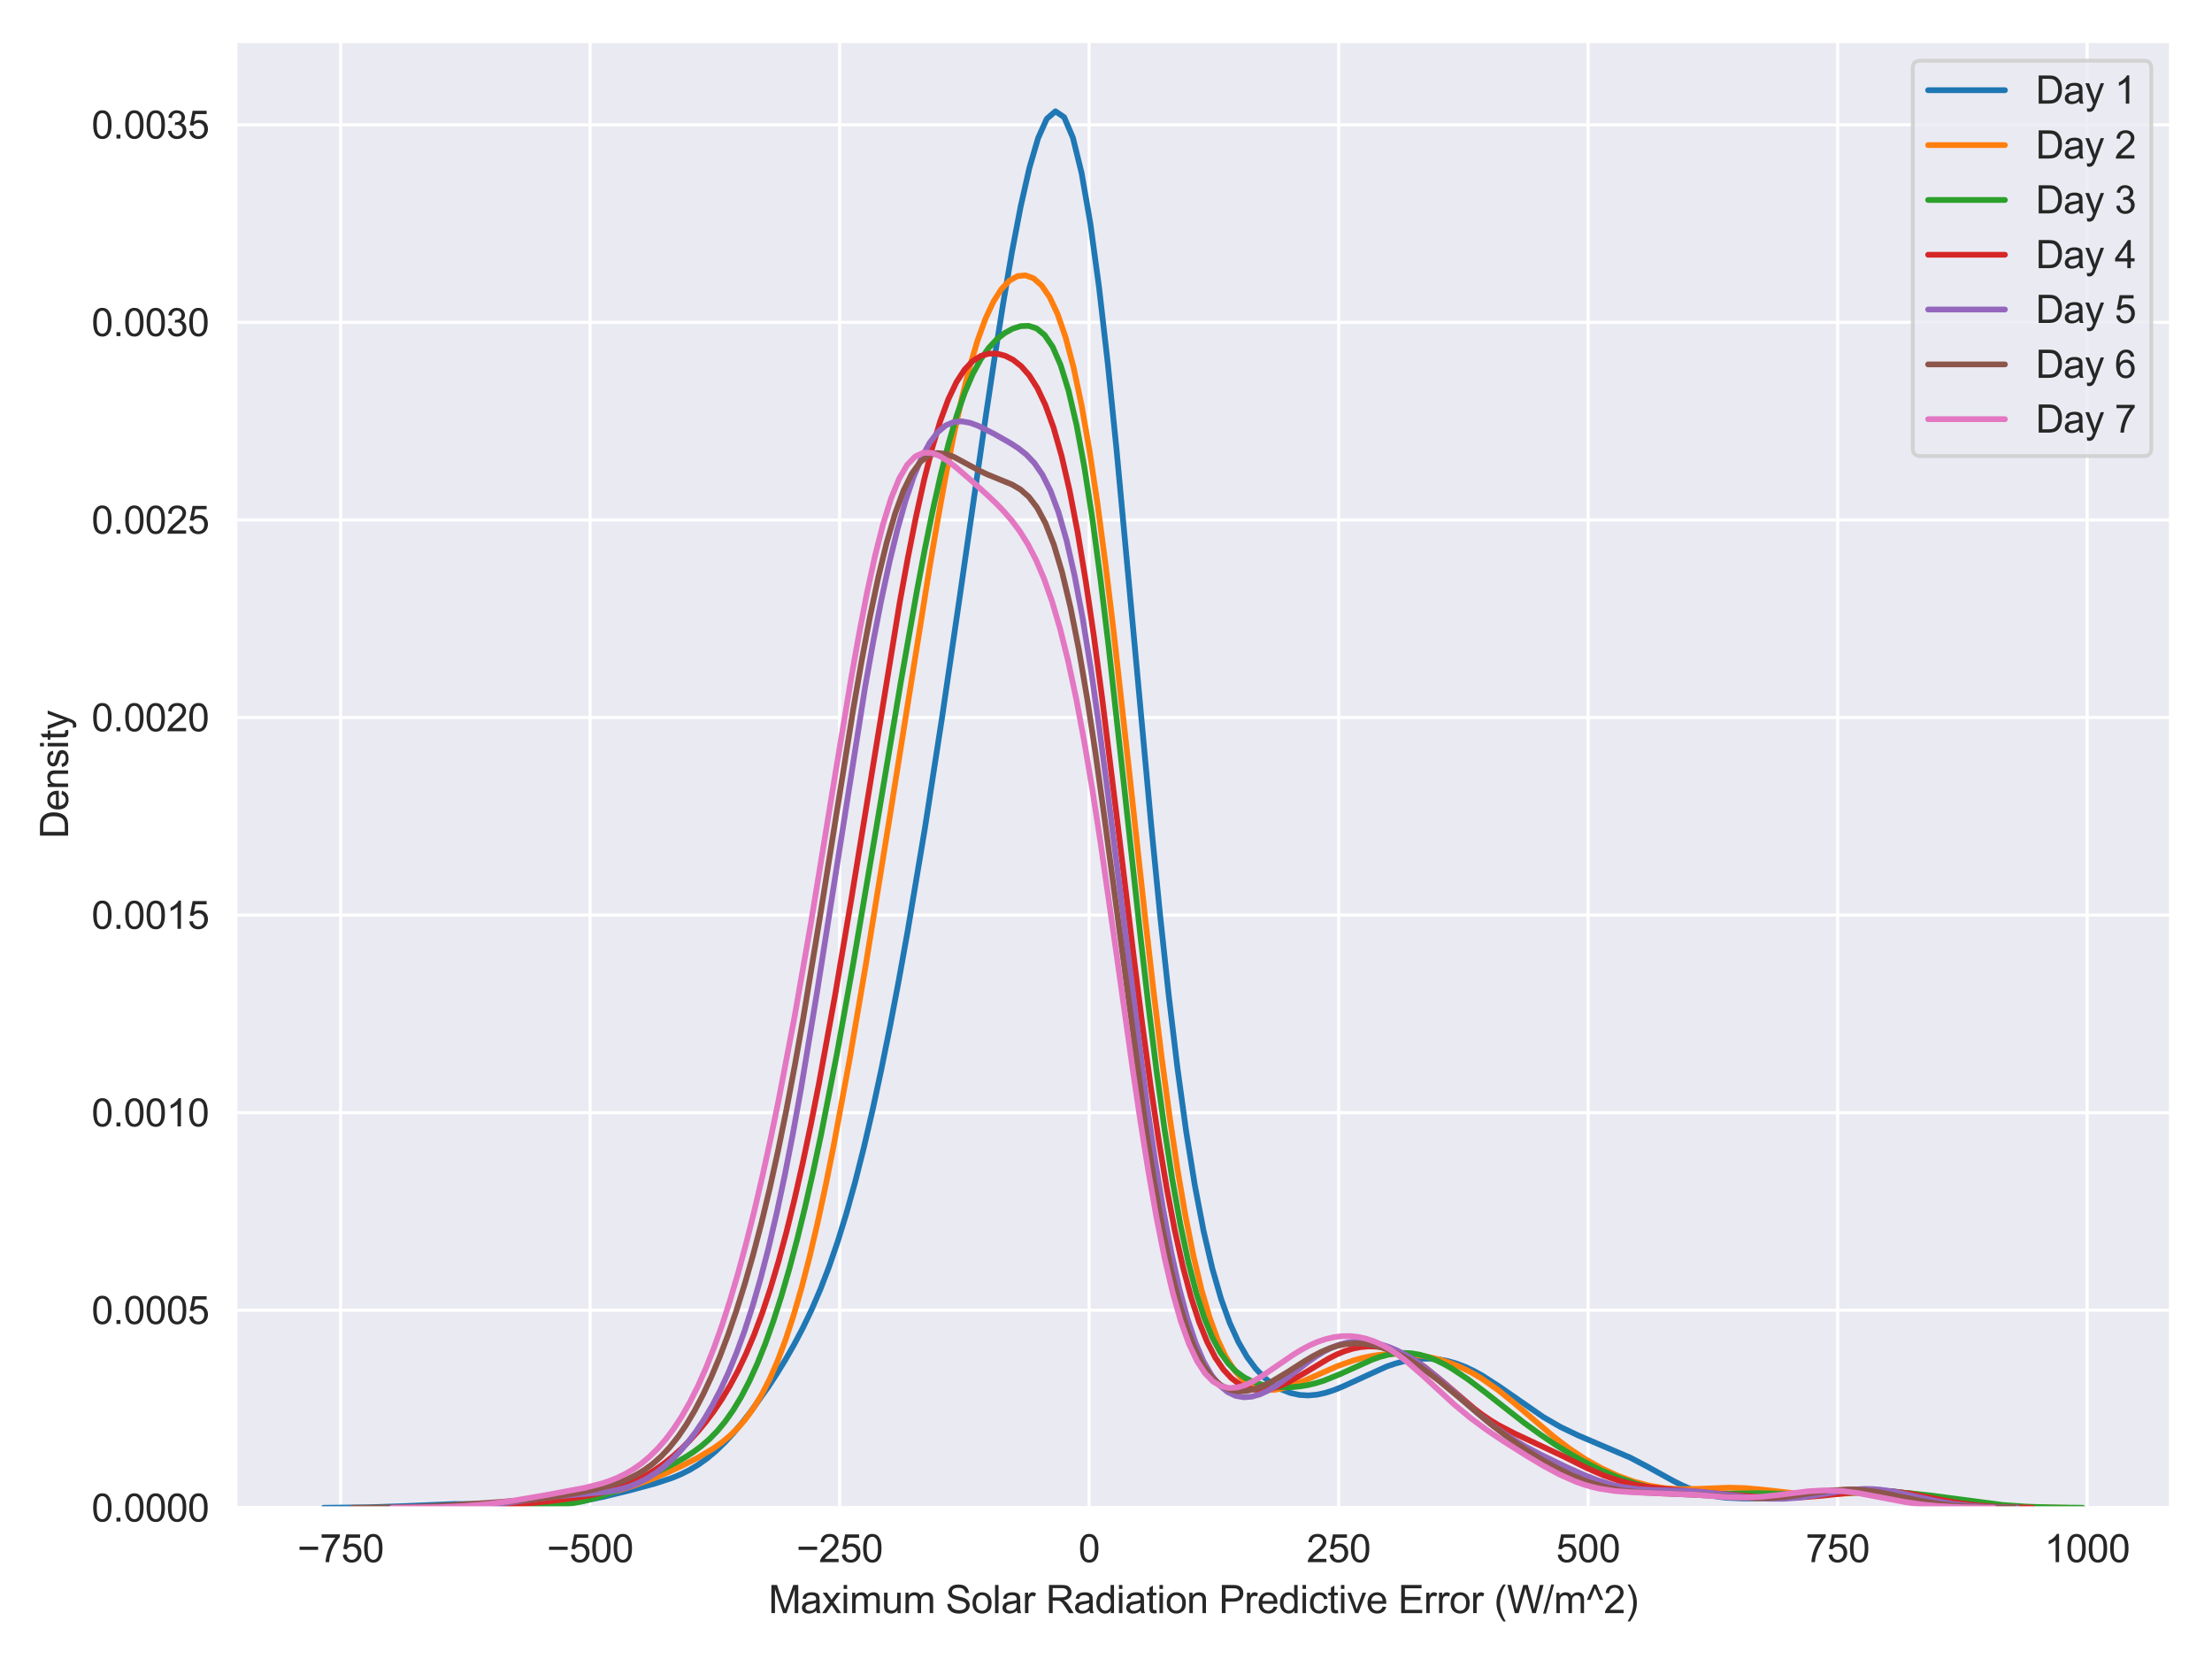 <?xml version="1.0" encoding="utf-8" standalone="no"?>
<!DOCTYPE svg PUBLIC "-//W3C//DTD SVG 1.1//EN"
  "http://www.w3.org/Graphics/SVG/1.1/DTD/svg11.dtd">
<svg xmlns:xlink="http://www.w3.org/1999/xlink" width="576pt" height="432pt" viewBox="0 0 576 432" xmlns="http://www.w3.org/2000/svg" version="1.1">
 <defs>
  <style type="text/css">*{stroke-linejoin: round; stroke-linecap: butt}</style>
 </defs>
 <g id="figure_1">
  <g id="patch_1">
   <path d="M 0 432 
L 576 432 
L 576 0 
L 0 0 
z
" style="fill: #ffffff"/>
  </g>
  <g id="axes_1">
   <g id="patch_2">
    <path d="M 61.422 392.627 
L 565.2 392.627 
L 565.2 10.8 
L 61.422 10.8 
z
" style="fill: #eaeaf2"/>
   </g>
   <g id="matplotlib.axis_1">
    <g id="xtick_1">
     <g id="line2d_1">
      <path d="M 88.692 392.627 
L 88.692 10.8 
" clip-path="url(#p3b628ffa89)" style="fill: none; stroke: #ffffff; stroke-width: 0.8; stroke-linecap: round"/>
     </g>
     <g id="text_1">
      <!-- −750 -->
      <g style="fill: #262626" transform="translate(77.43 406.785) scale(0.1 -0.1)">
       <defs>
        <path id="ArialMT-2212" d="M 3381 1997 
L 356 1997 
L 356 2522 
L 3381 2522 
L 3381 1997 
z
" transform="scale(0.016)"/>
        <path id="ArialMT-37" d="M 303 3981 
L 303 4522 
L 3269 4522 
L 3269 4084 
Q 2831 3619 2401 2847 
Q 1972 2075 1738 1259 
Q 1569 684 1522 0 
L 944 0 
Q 953 541 1156 1306 
Q 1359 2072 1739 2783 
Q 2119 3494 2547 3981 
L 303 3981 
z
" transform="scale(0.016)"/>
        <path id="ArialMT-35" d="M 266 1200 
L 856 1250 
Q 922 819 1161 601 
Q 1400 384 1738 384 
Q 2144 384 2425 690 
Q 2706 997 2706 1503 
Q 2706 1984 2436 2262 
Q 2166 2541 1728 2541 
Q 1456 2541 1237 2417 
Q 1019 2294 894 2097 
L 366 2166 
L 809 4519 
L 3088 4519 
L 3088 3981 
L 1259 3981 
L 1013 2750 
Q 1425 3038 1878 3038 
Q 2478 3038 2890 2622 
Q 3303 2206 3303 1553 
Q 3303 931 2941 478 
Q 2500 -78 1738 -78 
Q 1113 -78 717 272 
Q 322 622 266 1200 
z
" transform="scale(0.016)"/>
        <path id="ArialMT-30" d="M 266 2259 
Q 266 3072 433 3567 
Q 600 4063 929 4331 
Q 1259 4600 1759 4600 
Q 2128 4600 2406 4451 
Q 2684 4303 2865 4023 
Q 3047 3744 3150 3342 
Q 3253 2941 3253 2259 
Q 3253 1453 3087 958 
Q 2922 463 2592 192 
Q 2263 -78 1759 -78 
Q 1097 -78 719 397 
Q 266 969 266 2259 
z
M 844 2259 
Q 844 1131 1108 757 
Q 1372 384 1759 384 
Q 2147 384 2411 759 
Q 2675 1134 2675 2259 
Q 2675 3391 2411 3762 
Q 2147 4134 1753 4134 
Q 1366 4134 1134 3806 
Q 844 3388 844 2259 
z
" transform="scale(0.016)"/>
       </defs>
       <use xlink:href="#ArialMT-2212"/>
       <use xlink:href="#ArialMT-37" x="58.398"/>
       <use xlink:href="#ArialMT-35" x="114.014"/>
       <use xlink:href="#ArialMT-30" x="169.629"/>
      </g>
     </g>
    </g>
    <g id="xtick_2">
     <g id="line2d_2">
      <path d="M 153.662 392.627 
L 153.662 10.8 
" clip-path="url(#p3b628ffa89)" style="fill: none; stroke: #ffffff; stroke-width: 0.8; stroke-linecap: round"/>
     </g>
     <g id="text_2">
      <!-- −500 -->
      <g style="fill: #262626" transform="translate(142.401 406.785) scale(0.1 -0.1)">
       <use xlink:href="#ArialMT-2212"/>
       <use xlink:href="#ArialMT-35" x="58.398"/>
       <use xlink:href="#ArialMT-30" x="114.014"/>
       <use xlink:href="#ArialMT-30" x="169.629"/>
      </g>
     </g>
    </g>
    <g id="xtick_3">
     <g id="line2d_3">
      <path d="M 218.633 392.627 
L 218.633 10.8 
" clip-path="url(#p3b628ffa89)" style="fill: none; stroke: #ffffff; stroke-width: 0.8; stroke-linecap: round"/>
     </g>
     <g id="text_3">
      <!-- −250 -->
      <g style="fill: #262626" transform="translate(207.371 406.785) scale(0.1 -0.1)">
       <defs>
        <path id="ArialMT-32" d="M 3222 541 
L 3222 0 
L 194 0 
Q 188 203 259 391 
Q 375 700 629 1000 
Q 884 1300 1366 1694 
Q 2113 2306 2375 2664 
Q 2638 3022 2638 3341 
Q 2638 3675 2398 3904 
Q 2159 4134 1775 4134 
Q 1369 4134 1125 3890 
Q 881 3647 878 3216 
L 300 3275 
Q 359 3922 746 4261 
Q 1134 4600 1788 4600 
Q 2447 4600 2831 4234 
Q 3216 3869 3216 3328 
Q 3216 3053 3103 2787 
Q 2991 2522 2730 2228 
Q 2469 1934 1863 1422 
Q 1356 997 1212 845 
Q 1069 694 975 541 
L 3222 541 
z
" transform="scale(0.016)"/>
       </defs>
       <use xlink:href="#ArialMT-2212"/>
       <use xlink:href="#ArialMT-32" x="58.398"/>
       <use xlink:href="#ArialMT-35" x="114.014"/>
       <use xlink:href="#ArialMT-30" x="169.629"/>
      </g>
     </g>
    </g>
    <g id="xtick_4">
     <g id="line2d_4">
      <path d="M 283.604 392.627 
L 283.604 10.8 
" clip-path="url(#p3b628ffa89)" style="fill: none; stroke: #ffffff; stroke-width: 0.8; stroke-linecap: round"/>
     </g>
     <g id="text_4">
      <!-- 0 -->
      <g style="fill: #262626" transform="translate(280.823 406.785) scale(0.1 -0.1)">
       <use xlink:href="#ArialMT-30"/>
      </g>
     </g>
    </g>
    <g id="xtick_5">
     <g id="line2d_5">
      <path d="M 348.574 392.627 
L 348.574 10.8 
" clip-path="url(#p3b628ffa89)" style="fill: none; stroke: #ffffff; stroke-width: 0.8; stroke-linecap: round"/>
     </g>
     <g id="text_5">
      <!-- 250 -->
      <g style="fill: #262626" transform="translate(340.233 406.785) scale(0.1 -0.1)">
       <use xlink:href="#ArialMT-32"/>
       <use xlink:href="#ArialMT-35" x="55.615"/>
       <use xlink:href="#ArialMT-30" x="111.23"/>
      </g>
     </g>
    </g>
    <g id="xtick_6">
     <g id="line2d_6">
      <path d="M 413.545 392.627 
L 413.545 10.8 
" clip-path="url(#p3b628ffa89)" style="fill: none; stroke: #ffffff; stroke-width: 0.8; stroke-linecap: round"/>
     </g>
     <g id="text_6">
      <!-- 500 -->
      <g style="fill: #262626" transform="translate(405.203 406.785) scale(0.1 -0.1)">
       <use xlink:href="#ArialMT-35"/>
       <use xlink:href="#ArialMT-30" x="55.615"/>
       <use xlink:href="#ArialMT-30" x="111.23"/>
      </g>
     </g>
    </g>
    <g id="xtick_7">
     <g id="line2d_7">
      <path d="M 478.515 392.627 
L 478.515 10.8 
" clip-path="url(#p3b628ffa89)" style="fill: none; stroke: #ffffff; stroke-width: 0.8; stroke-linecap: round"/>
     </g>
     <g id="text_7">
      <!-- 750 -->
      <g style="fill: #262626" transform="translate(470.174 406.785) scale(0.1 -0.1)">
       <use xlink:href="#ArialMT-37"/>
       <use xlink:href="#ArialMT-35" x="55.615"/>
       <use xlink:href="#ArialMT-30" x="111.23"/>
      </g>
     </g>
    </g>
    <g id="xtick_8">
     <g id="line2d_8">
      <path d="M 543.486 392.627 
L 543.486 10.8 
" clip-path="url(#p3b628ffa89)" style="fill: none; stroke: #ffffff; stroke-width: 0.8; stroke-linecap: round"/>
     </g>
     <g id="text_8">
      <!-- 1000 -->
      <g style="fill: #262626" transform="translate(532.364 406.785) scale(0.1 -0.1)">
       <defs>
        <path id="ArialMT-31" d="M 2384 0 
L 1822 0 
L 1822 3584 
Q 1619 3391 1289 3197 
Q 959 3003 697 2906 
L 697 3450 
Q 1169 3672 1522 3987 
Q 1875 4303 2022 4600 
L 2384 4600 
L 2384 0 
z
" transform="scale(0.016)"/>
       </defs>
       <use xlink:href="#ArialMT-31"/>
       <use xlink:href="#ArialMT-30" x="55.615"/>
       <use xlink:href="#ArialMT-30" x="111.23"/>
       <use xlink:href="#ArialMT-30" x="166.846"/>
      </g>
     </g>
    </g>
    <g id="text_9">
     <!-- Maximum Solar Radiation Predictive Error (W/m^2) -->
     <g style="fill: #262626" transform="translate(200.111 420.053) scale(0.1 -0.1)">
      <defs>
       <path id="ArialMT-4d" d="M 475 0 
L 475 4581 
L 1388 4581 
L 2472 1338 
Q 2622 884 2691 659 
Q 2769 909 2934 1394 
L 4031 4581 
L 4847 4581 
L 4847 0 
L 4263 0 
L 4263 3834 
L 2931 0 
L 2384 0 
L 1059 3900 
L 1059 0 
L 475 0 
z
" transform="scale(0.016)"/>
       <path id="ArialMT-61" d="M 2588 409 
Q 2275 144 1986 34 
Q 1697 -75 1366 -75 
Q 819 -75 525 192 
Q 231 459 231 875 
Q 231 1119 342 1320 
Q 453 1522 633 1644 
Q 813 1766 1038 1828 
Q 1203 1872 1538 1913 
Q 2219 1994 2541 2106 
Q 2544 2222 2544 2253 
Q 2544 2597 2384 2738 
Q 2169 2928 1744 2928 
Q 1347 2928 1158 2789 
Q 969 2650 878 2297 
L 328 2372 
Q 403 2725 575 2942 
Q 747 3159 1072 3276 
Q 1397 3394 1825 3394 
Q 2250 3394 2515 3294 
Q 2781 3194 2906 3042 
Q 3031 2891 3081 2659 
Q 3109 2516 3109 2141 
L 3109 1391 
Q 3109 606 3145 398 
Q 3181 191 3288 0 
L 2700 0 
Q 2613 175 2588 409 
z
M 2541 1666 
Q 2234 1541 1622 1453 
Q 1275 1403 1131 1340 
Q 988 1278 909 1158 
Q 831 1038 831 891 
Q 831 666 1001 516 
Q 1172 366 1500 366 
Q 1825 366 2078 508 
Q 2331 650 2450 897 
Q 2541 1088 2541 1459 
L 2541 1666 
z
" transform="scale(0.016)"/>
       <path id="ArialMT-78" d="M 47 0 
L 1259 1725 
L 138 3319 
L 841 3319 
L 1350 2541 
Q 1494 2319 1581 2169 
Q 1719 2375 1834 2534 
L 2394 3319 
L 3066 3319 
L 1919 1756 
L 3153 0 
L 2463 0 
L 1781 1031 
L 1600 1309 
L 728 0 
L 47 0 
z
" transform="scale(0.016)"/>
       <path id="ArialMT-69" d="M 425 3934 
L 425 4581 
L 988 4581 
L 988 3934 
L 425 3934 
z
M 425 0 
L 425 3319 
L 988 3319 
L 988 0 
L 425 0 
z
" transform="scale(0.016)"/>
       <path id="ArialMT-6d" d="M 422 0 
L 422 3319 
L 925 3319 
L 925 2853 
Q 1081 3097 1340 3245 
Q 1600 3394 1931 3394 
Q 2300 3394 2536 3241 
Q 2772 3088 2869 2813 
Q 3263 3394 3894 3394 
Q 4388 3394 4653 3120 
Q 4919 2847 4919 2278 
L 4919 0 
L 4359 0 
L 4359 2091 
Q 4359 2428 4304 2576 
Q 4250 2725 4106 2815 
Q 3963 2906 3769 2906 
Q 3419 2906 3187 2673 
Q 2956 2441 2956 1928 
L 2956 0 
L 2394 0 
L 2394 2156 
Q 2394 2531 2256 2718 
Q 2119 2906 1806 2906 
Q 1569 2906 1367 2781 
Q 1166 2656 1075 2415 
Q 984 2175 984 1722 
L 984 0 
L 422 0 
z
" transform="scale(0.016)"/>
       <path id="ArialMT-75" d="M 2597 0 
L 2597 488 
Q 2209 -75 1544 -75 
Q 1250 -75 995 37 
Q 741 150 617 320 
Q 494 491 444 738 
Q 409 903 409 1263 
L 409 3319 
L 972 3319 
L 972 1478 
Q 972 1038 1006 884 
Q 1059 663 1231 536 
Q 1403 409 1656 409 
Q 1909 409 2131 539 
Q 2353 669 2445 892 
Q 2538 1116 2538 1541 
L 2538 3319 
L 3100 3319 
L 3100 0 
L 2597 0 
z
" transform="scale(0.016)"/>
       <path id="ArialMT-20" transform="scale(0.016)"/>
       <path id="ArialMT-53" d="M 288 1472 
L 859 1522 
Q 900 1178 1048 958 
Q 1197 738 1509 602 
Q 1822 466 2213 466 
Q 2559 466 2825 569 
Q 3091 672 3220 851 
Q 3350 1031 3350 1244 
Q 3350 1459 3225 1620 
Q 3100 1781 2813 1891 
Q 2628 1963 1997 2114 
Q 1366 2266 1113 2400 
Q 784 2572 623 2826 
Q 463 3081 463 3397 
Q 463 3744 659 4045 
Q 856 4347 1234 4503 
Q 1613 4659 2075 4659 
Q 2584 4659 2973 4495 
Q 3363 4331 3572 4012 
Q 3781 3694 3797 3291 
L 3216 3247 
Q 3169 3681 2898 3903 
Q 2628 4125 2100 4125 
Q 1550 4125 1298 3923 
Q 1047 3722 1047 3438 
Q 1047 3191 1225 3031 
Q 1400 2872 2139 2705 
Q 2878 2538 3153 2413 
Q 3553 2228 3743 1945 
Q 3934 1663 3934 1294 
Q 3934 928 3725 604 
Q 3516 281 3123 101 
Q 2731 -78 2241 -78 
Q 1619 -78 1198 103 
Q 778 284 539 648 
Q 300 1013 288 1472 
z
" transform="scale(0.016)"/>
       <path id="ArialMT-6f" d="M 213 1659 
Q 213 2581 725 3025 
Q 1153 3394 1769 3394 
Q 2453 3394 2887 2945 
Q 3322 2497 3322 1706 
Q 3322 1066 3130 698 
Q 2938 331 2570 128 
Q 2203 -75 1769 -75 
Q 1072 -75 642 372 
Q 213 819 213 1659 
z
M 791 1659 
Q 791 1022 1069 705 
Q 1347 388 1769 388 
Q 2188 388 2466 706 
Q 2744 1025 2744 1678 
Q 2744 2294 2464 2611 
Q 2184 2928 1769 2928 
Q 1347 2928 1069 2612 
Q 791 2297 791 1659 
z
" transform="scale(0.016)"/>
       <path id="ArialMT-6c" d="M 409 0 
L 409 4581 
L 972 4581 
L 972 0 
L 409 0 
z
" transform="scale(0.016)"/>
       <path id="ArialMT-72" d="M 416 0 
L 416 3319 
L 922 3319 
L 922 2816 
Q 1116 3169 1280 3281 
Q 1444 3394 1641 3394 
Q 1925 3394 2219 3213 
L 2025 2691 
Q 1819 2813 1613 2813 
Q 1428 2813 1281 2702 
Q 1134 2591 1072 2394 
Q 978 2094 978 1738 
L 978 0 
L 416 0 
z
" transform="scale(0.016)"/>
       <path id="ArialMT-52" d="M 503 0 
L 503 4581 
L 2534 4581 
Q 3147 4581 3465 4457 
Q 3784 4334 3975 4021 
Q 4166 3709 4166 3331 
Q 4166 2844 3850 2509 
Q 3534 2175 2875 2084 
Q 3116 1969 3241 1856 
Q 3506 1613 3744 1247 
L 4541 0 
L 3778 0 
L 3172 953 
Q 2906 1366 2734 1584 
Q 2563 1803 2427 1890 
Q 2291 1978 2150 2013 
Q 2047 2034 1813 2034 
L 1109 2034 
L 1109 0 
L 503 0 
z
M 1109 2559 
L 2413 2559 
Q 2828 2559 3062 2645 
Q 3297 2731 3419 2920 
Q 3541 3109 3541 3331 
Q 3541 3656 3305 3865 
Q 3069 4075 2559 4075 
L 1109 4075 
L 1109 2559 
z
" transform="scale(0.016)"/>
       <path id="ArialMT-64" d="M 2575 0 
L 2575 419 
Q 2259 -75 1647 -75 
Q 1250 -75 917 144 
Q 584 363 401 755 
Q 219 1147 219 1656 
Q 219 2153 384 2558 
Q 550 2963 881 3178 
Q 1213 3394 1622 3394 
Q 1922 3394 2156 3267 
Q 2391 3141 2538 2938 
L 2538 4581 
L 3097 4581 
L 3097 0 
L 2575 0 
z
M 797 1656 
Q 797 1019 1065 703 
Q 1334 388 1700 388 
Q 2069 388 2326 689 
Q 2584 991 2584 1609 
Q 2584 2291 2321 2609 
Q 2059 2928 1675 2928 
Q 1300 2928 1048 2622 
Q 797 2316 797 1656 
z
" transform="scale(0.016)"/>
       <path id="ArialMT-74" d="M 1650 503 
L 1731 6 
Q 1494 -44 1306 -44 
Q 1000 -44 831 53 
Q 663 150 594 308 
Q 525 466 525 972 
L 525 2881 
L 113 2881 
L 113 3319 
L 525 3319 
L 525 4141 
L 1084 4478 
L 1084 3319 
L 1650 3319 
L 1650 2881 
L 1084 2881 
L 1084 941 
Q 1084 700 1114 631 
Q 1144 563 1211 522 
Q 1278 481 1403 481 
Q 1497 481 1650 503 
z
" transform="scale(0.016)"/>
       <path id="ArialMT-6e" d="M 422 0 
L 422 3319 
L 928 3319 
L 928 2847 
Q 1294 3394 1984 3394 
Q 2284 3394 2536 3286 
Q 2788 3178 2913 3003 
Q 3038 2828 3088 2588 
Q 3119 2431 3119 2041 
L 3119 0 
L 2556 0 
L 2556 2019 
Q 2556 2363 2490 2533 
Q 2425 2703 2258 2804 
Q 2091 2906 1866 2906 
Q 1506 2906 1245 2678 
Q 984 2450 984 1813 
L 984 0 
L 422 0 
z
" transform="scale(0.016)"/>
       <path id="ArialMT-50" d="M 494 0 
L 494 4581 
L 2222 4581 
Q 2678 4581 2919 4538 
Q 3256 4481 3484 4323 
Q 3713 4166 3852 3881 
Q 3991 3597 3991 3256 
Q 3991 2672 3619 2267 
Q 3247 1863 2275 1863 
L 1100 1863 
L 1100 0 
L 494 0 
z
M 1100 2403 
L 2284 2403 
Q 2872 2403 3119 2622 
Q 3366 2841 3366 3238 
Q 3366 3525 3220 3729 
Q 3075 3934 2838 4000 
Q 2684 4041 2272 4041 
L 1100 4041 
L 1100 2403 
z
" transform="scale(0.016)"/>
       <path id="ArialMT-65" d="M 2694 1069 
L 3275 997 
Q 3138 488 2766 206 
Q 2394 -75 1816 -75 
Q 1088 -75 661 373 
Q 234 822 234 1631 
Q 234 2469 665 2931 
Q 1097 3394 1784 3394 
Q 2450 3394 2872 2941 
Q 3294 2488 3294 1666 
Q 3294 1616 3291 1516 
L 816 1516 
Q 847 969 1125 678 
Q 1403 388 1819 388 
Q 2128 388 2347 550 
Q 2566 713 2694 1069 
z
M 847 1978 
L 2700 1978 
Q 2663 2397 2488 2606 
Q 2219 2931 1791 2931 
Q 1403 2931 1139 2672 
Q 875 2413 847 1978 
z
" transform="scale(0.016)"/>
       <path id="ArialMT-63" d="M 2588 1216 
L 3141 1144 
Q 3050 572 2676 248 
Q 2303 -75 1759 -75 
Q 1078 -75 664 370 
Q 250 816 250 1647 
Q 250 2184 428 2587 
Q 606 2991 970 3192 
Q 1334 3394 1763 3394 
Q 2303 3394 2647 3120 
Q 2991 2847 3088 2344 
L 2541 2259 
Q 2463 2594 2264 2762 
Q 2066 2931 1784 2931 
Q 1359 2931 1093 2626 
Q 828 2322 828 1663 
Q 828 994 1084 691 
Q 1341 388 1753 388 
Q 2084 388 2306 591 
Q 2528 794 2588 1216 
z
" transform="scale(0.016)"/>
       <path id="ArialMT-76" d="M 1344 0 
L 81 3319 
L 675 3319 
L 1388 1331 
Q 1503 1009 1600 663 
Q 1675 925 1809 1294 
L 2547 3319 
L 3125 3319 
L 1869 0 
L 1344 0 
z
" transform="scale(0.016)"/>
       <path id="ArialMT-45" d="M 506 0 
L 506 4581 
L 3819 4581 
L 3819 4041 
L 1113 4041 
L 1113 2638 
L 3647 2638 
L 3647 2100 
L 1113 2100 
L 1113 541 
L 3925 541 
L 3925 0 
L 506 0 
z
" transform="scale(0.016)"/>
       <path id="ArialMT-28" d="M 1497 -1347 
Q 1031 -759 709 28 
Q 388 816 388 1659 
Q 388 2403 628 3084 
Q 909 3875 1497 4659 
L 1900 4659 
Q 1522 4009 1400 3731 
Q 1209 3300 1100 2831 
Q 966 2247 966 1656 
Q 966 153 1900 -1347 
L 1497 -1347 
z
" transform="scale(0.016)"/>
       <path id="ArialMT-57" d="M 1294 0 
L 78 4581 
L 700 4581 
L 1397 1578 
Q 1509 1106 1591 641 
Q 1766 1375 1797 1488 
L 2669 4581 
L 3400 4581 
L 4056 2263 
Q 4303 1400 4413 641 
Q 4500 1075 4641 1638 
L 5359 4581 
L 5969 4581 
L 4713 0 
L 4128 0 
L 3163 3491 
Q 3041 3928 3019 4028 
Q 2947 3713 2884 3491 
L 1913 0 
L 1294 0 
z
" transform="scale(0.016)"/>
       <path id="ArialMT-2f" d="M 0 -78 
L 1328 4659 
L 1778 4659 
L 453 -78 
L 0 -78 
z
" transform="scale(0.016)"/>
       <path id="ArialMT-5e" d="M 747 2156 
L 169 2156 
L 1272 4659 
L 1725 4659 
L 2834 2156 
L 2269 2156 
L 1497 4022 
L 747 2156 
z
" transform="scale(0.016)"/>
       <path id="ArialMT-29" d="M 791 -1347 
L 388 -1347 
Q 1322 153 1322 1656 
Q 1322 2244 1188 2822 
Q 1081 3291 891 3722 
Q 769 4003 388 4659 
L 791 4659 
Q 1378 3875 1659 3084 
Q 1900 2403 1900 1659 
Q 1900 816 1576 28 
Q 1253 -759 791 -1347 
z
" transform="scale(0.016)"/>
      </defs>
      <use xlink:href="#ArialMT-4d"/>
      <use xlink:href="#ArialMT-61" x="83.301"/>
      <use xlink:href="#ArialMT-78" x="138.916"/>
      <use xlink:href="#ArialMT-69" x="188.916"/>
      <use xlink:href="#ArialMT-6d" x="211.133"/>
      <use xlink:href="#ArialMT-75" x="294.434"/>
      <use xlink:href="#ArialMT-6d" x="350.049"/>
      <use xlink:href="#ArialMT-20" x="433.35"/>
      <use xlink:href="#ArialMT-53" x="461.133"/>
      <use xlink:href="#ArialMT-6f" x="527.832"/>
      <use xlink:href="#ArialMT-6c" x="583.447"/>
      <use xlink:href="#ArialMT-61" x="605.664"/>
      <use xlink:href="#ArialMT-72" x="661.279"/>
      <use xlink:href="#ArialMT-20" x="694.58"/>
      <use xlink:href="#ArialMT-52" x="722.363"/>
      <use xlink:href="#ArialMT-61" x="794.58"/>
      <use xlink:href="#ArialMT-64" x="850.195"/>
      <use xlink:href="#ArialMT-69" x="905.811"/>
      <use xlink:href="#ArialMT-61" x="928.027"/>
      <use xlink:href="#ArialMT-74" x="983.643"/>
      <use xlink:href="#ArialMT-69" x="1011.426"/>
      <use xlink:href="#ArialMT-6f" x="1033.643"/>
      <use xlink:href="#ArialMT-6e" x="1089.258"/>
      <use xlink:href="#ArialMT-20" x="1144.873"/>
      <use xlink:href="#ArialMT-50" x="1172.656"/>
      <use xlink:href="#ArialMT-72" x="1239.355"/>
      <use xlink:href="#ArialMT-65" x="1272.656"/>
      <use xlink:href="#ArialMT-64" x="1328.271"/>
      <use xlink:href="#ArialMT-69" x="1383.887"/>
      <use xlink:href="#ArialMT-63" x="1406.104"/>
      <use xlink:href="#ArialMT-74" x="1456.104"/>
      <use xlink:href="#ArialMT-69" x="1483.887"/>
      <use xlink:href="#ArialMT-76" x="1506.104"/>
      <use xlink:href="#ArialMT-65" x="1556.104"/>
      <use xlink:href="#ArialMT-20" x="1611.719"/>
      <use xlink:href="#ArialMT-45" x="1639.502"/>
      <use xlink:href="#ArialMT-72" x="1706.201"/>
      <use xlink:href="#ArialMT-72" x="1739.502"/>
      <use xlink:href="#ArialMT-6f" x="1772.803"/>
      <use xlink:href="#ArialMT-72" x="1828.418"/>
      <use xlink:href="#ArialMT-20" x="1861.719"/>
      <use xlink:href="#ArialMT-28" x="1889.502"/>
      <use xlink:href="#ArialMT-57" x="1922.803"/>
      <use xlink:href="#ArialMT-2f" x="2017.188"/>
      <use xlink:href="#ArialMT-6d" x="2044.971"/>
      <use xlink:href="#ArialMT-5e" x="2128.271"/>
      <use xlink:href="#ArialMT-32" x="2175.195"/>
      <use xlink:href="#ArialMT-29" x="2230.811"/>
     </g>
    </g>
   </g>
   <g id="matplotlib.axis_2">
    <g id="ytick_1">
     <g id="line2d_9">
      <path d="M 61.422 392.627 
L 565.2 392.627 
" clip-path="url(#p3b628ffa89)" style="fill: none; stroke: #ffffff; stroke-width: 0.8; stroke-linecap: round"/>
     </g>
     <g id="text_10">
      <!-- 0.0000 -->
      <g style="fill: #262626" transform="translate(23.84 396.206) scale(0.1 -0.1)">
       <defs>
        <path id="ArialMT-2e" d="M 581 0 
L 581 641 
L 1222 641 
L 1222 0 
L 581 0 
z
" transform="scale(0.016)"/>
       </defs>
       <use xlink:href="#ArialMT-30"/>
       <use xlink:href="#ArialMT-2e" x="55.615"/>
       <use xlink:href="#ArialMT-30" x="83.398"/>
       <use xlink:href="#ArialMT-30" x="139.014"/>
       <use xlink:href="#ArialMT-30" x="194.629"/>
       <use xlink:href="#ArialMT-30" x="250.244"/>
      </g>
     </g>
    </g>
    <g id="ytick_2">
     <g id="line2d_10">
      <path d="M 61.422 341.18 
L 565.2 341.18 
" clip-path="url(#p3b628ffa89)" style="fill: none; stroke: #ffffff; stroke-width: 0.8; stroke-linecap: round"/>
     </g>
     <g id="text_11">
      <!-- 0.0005 -->
      <g style="fill: #262626" transform="translate(23.84 344.759) scale(0.1 -0.1)">
       <use xlink:href="#ArialMT-30"/>
       <use xlink:href="#ArialMT-2e" x="55.615"/>
       <use xlink:href="#ArialMT-30" x="83.398"/>
       <use xlink:href="#ArialMT-30" x="139.014"/>
       <use xlink:href="#ArialMT-30" x="194.629"/>
       <use xlink:href="#ArialMT-35" x="250.244"/>
      </g>
     </g>
    </g>
    <g id="ytick_3">
     <g id="line2d_11">
      <path d="M 61.422 289.733 
L 565.2 289.733 
" clip-path="url(#p3b628ffa89)" style="fill: none; stroke: #ffffff; stroke-width: 0.8; stroke-linecap: round"/>
     </g>
     <g id="text_12">
      <!-- 0.0010 -->
      <g style="fill: #262626" transform="translate(23.84 293.312) scale(0.1 -0.1)">
       <use xlink:href="#ArialMT-30"/>
       <use xlink:href="#ArialMT-2e" x="55.615"/>
       <use xlink:href="#ArialMT-30" x="83.398"/>
       <use xlink:href="#ArialMT-30" x="139.014"/>
       <use xlink:href="#ArialMT-31" x="194.629"/>
       <use xlink:href="#ArialMT-30" x="250.244"/>
      </g>
     </g>
    </g>
    <g id="ytick_4">
     <g id="line2d_12">
      <path d="M 61.422 238.286 
L 565.2 238.286 
" clip-path="url(#p3b628ffa89)" style="fill: none; stroke: #ffffff; stroke-width: 0.8; stroke-linecap: round"/>
     </g>
     <g id="text_13">
      <!-- 0.0015 -->
      <g style="fill: #262626" transform="translate(23.84 241.865) scale(0.1 -0.1)">
       <use xlink:href="#ArialMT-30"/>
       <use xlink:href="#ArialMT-2e" x="55.615"/>
       <use xlink:href="#ArialMT-30" x="83.398"/>
       <use xlink:href="#ArialMT-30" x="139.014"/>
       <use xlink:href="#ArialMT-31" x="194.629"/>
       <use xlink:href="#ArialMT-35" x="250.244"/>
      </g>
     </g>
    </g>
    <g id="ytick_5">
     <g id="line2d_13">
      <path d="M 61.422 186.839 
L 565.2 186.839 
" clip-path="url(#p3b628ffa89)" style="fill: none; stroke: #ffffff; stroke-width: 0.8; stroke-linecap: round"/>
     </g>
     <g id="text_14">
      <!-- 0.0020 -->
      <g style="fill: #262626" transform="translate(23.84 190.417) scale(0.1 -0.1)">
       <use xlink:href="#ArialMT-30"/>
       <use xlink:href="#ArialMT-2e" x="55.615"/>
       <use xlink:href="#ArialMT-30" x="83.398"/>
       <use xlink:href="#ArialMT-30" x="139.014"/>
       <use xlink:href="#ArialMT-32" x="194.629"/>
       <use xlink:href="#ArialMT-30" x="250.244"/>
      </g>
     </g>
    </g>
    <g id="ytick_6">
     <g id="line2d_14">
      <path d="M 61.422 135.391 
L 565.2 135.391 
" clip-path="url(#p3b628ffa89)" style="fill: none; stroke: #ffffff; stroke-width: 0.8; stroke-linecap: round"/>
     </g>
     <g id="text_15">
      <!-- 0.0025 -->
      <g style="fill: #262626" transform="translate(23.84 138.97) scale(0.1 -0.1)">
       <use xlink:href="#ArialMT-30"/>
       <use xlink:href="#ArialMT-2e" x="55.615"/>
       <use xlink:href="#ArialMT-30" x="83.398"/>
       <use xlink:href="#ArialMT-30" x="139.014"/>
       <use xlink:href="#ArialMT-32" x="194.629"/>
       <use xlink:href="#ArialMT-35" x="250.244"/>
      </g>
     </g>
    </g>
    <g id="ytick_7">
     <g id="line2d_15">
      <path d="M 61.422 83.944 
L 565.2 83.944 
" clip-path="url(#p3b628ffa89)" style="fill: none; stroke: #ffffff; stroke-width: 0.8; stroke-linecap: round"/>
     </g>
     <g id="text_16">
      <!-- 0.0030 -->
      <g style="fill: #262626" transform="translate(23.84 87.523) scale(0.1 -0.1)">
       <defs>
        <path id="ArialMT-33" d="M 269 1209 
L 831 1284 
Q 928 806 1161 595 
Q 1394 384 1728 384 
Q 2125 384 2398 659 
Q 2672 934 2672 1341 
Q 2672 1728 2419 1979 
Q 2166 2231 1775 2231 
Q 1616 2231 1378 2169 
L 1441 2663 
Q 1497 2656 1531 2656 
Q 1891 2656 2178 2843 
Q 2466 3031 2466 3422 
Q 2466 3731 2256 3934 
Q 2047 4138 1716 4138 
Q 1388 4138 1169 3931 
Q 950 3725 888 3313 
L 325 3413 
Q 428 3978 793 4289 
Q 1159 4600 1703 4600 
Q 2078 4600 2393 4439 
Q 2709 4278 2876 4000 
Q 3044 3722 3044 3409 
Q 3044 3113 2884 2869 
Q 2725 2625 2413 2481 
Q 2819 2388 3044 2092 
Q 3269 1797 3269 1353 
Q 3269 753 2831 336 
Q 2394 -81 1725 -81 
Q 1122 -81 723 278 
Q 325 638 269 1209 
z
" transform="scale(0.016)"/>
       </defs>
       <use xlink:href="#ArialMT-30"/>
       <use xlink:href="#ArialMT-2e" x="55.615"/>
       <use xlink:href="#ArialMT-30" x="83.398"/>
       <use xlink:href="#ArialMT-30" x="139.014"/>
       <use xlink:href="#ArialMT-33" x="194.629"/>
       <use xlink:href="#ArialMT-30" x="250.244"/>
      </g>
     </g>
    </g>
    <g id="ytick_8">
     <g id="line2d_16">
      <path d="M 61.422 32.497 
L 565.2 32.497 
" clip-path="url(#p3b628ffa89)" style="fill: none; stroke: #ffffff; stroke-width: 0.8; stroke-linecap: round"/>
     </g>
     <g id="text_17">
      <!-- 0.0035 -->
      <g style="fill: #262626" transform="translate(23.84 36.076) scale(0.1 -0.1)">
       <use xlink:href="#ArialMT-30"/>
       <use xlink:href="#ArialMT-2e" x="55.615"/>
       <use xlink:href="#ArialMT-30" x="83.398"/>
       <use xlink:href="#ArialMT-30" x="139.014"/>
       <use xlink:href="#ArialMT-33" x="194.629"/>
       <use xlink:href="#ArialMT-35" x="250.244"/>
      </g>
     </g>
    </g>
    <g id="text_18">
     <!-- Density -->
     <g style="fill: #262626" transform="translate(17.735 218.386) rotate(-90) scale(0.1 -0.1)">
      <defs>
       <path id="ArialMT-44" d="M 494 0 
L 494 4581 
L 2072 4581 
Q 2606 4581 2888 4516 
Q 3281 4425 3559 4188 
Q 3922 3881 4101 3404 
Q 4281 2928 4281 2316 
Q 4281 1794 4159 1391 
Q 4038 988 3847 723 
Q 3656 459 3429 307 
Q 3203 156 2883 78 
Q 2563 0 2147 0 
L 494 0 
z
M 1100 541 
L 2078 541 
Q 2531 541 2789 625 
Q 3047 709 3200 863 
Q 3416 1078 3536 1442 
Q 3656 1806 3656 2325 
Q 3656 3044 3420 3430 
Q 3184 3816 2847 3947 
Q 2603 4041 2063 4041 
L 1100 4041 
L 1100 541 
z
" transform="scale(0.016)"/>
       <path id="ArialMT-73" d="M 197 991 
L 753 1078 
Q 800 744 1014 566 
Q 1228 388 1613 388 
Q 2000 388 2187 545 
Q 2375 703 2375 916 
Q 2375 1106 2209 1216 
Q 2094 1291 1634 1406 
Q 1016 1563 777 1677 
Q 538 1791 414 1992 
Q 291 2194 291 2438 
Q 291 2659 392 2848 
Q 494 3038 669 3163 
Q 800 3259 1026 3326 
Q 1253 3394 1513 3394 
Q 1903 3394 2198 3281 
Q 2494 3169 2634 2976 
Q 2775 2784 2828 2463 
L 2278 2388 
Q 2241 2644 2061 2787 
Q 1881 2931 1553 2931 
Q 1166 2931 1000 2803 
Q 834 2675 834 2503 
Q 834 2394 903 2306 
Q 972 2216 1119 2156 
Q 1203 2125 1616 2013 
Q 2213 1853 2448 1751 
Q 2684 1650 2818 1456 
Q 2953 1263 2953 975 
Q 2953 694 2789 445 
Q 2625 197 2315 61 
Q 2006 -75 1616 -75 
Q 969 -75 630 194 
Q 291 463 197 991 
z
" transform="scale(0.016)"/>
       <path id="ArialMT-79" d="M 397 -1278 
L 334 -750 
Q 519 -800 656 -800 
Q 844 -800 956 -737 
Q 1069 -675 1141 -563 
Q 1194 -478 1313 -144 
Q 1328 -97 1363 -6 
L 103 3319 
L 709 3319 
L 1400 1397 
Q 1534 1031 1641 628 
Q 1738 1016 1872 1384 
L 2581 3319 
L 3144 3319 
L 1881 -56 
Q 1678 -603 1566 -809 
Q 1416 -1088 1222 -1217 
Q 1028 -1347 759 -1347 
Q 597 -1347 397 -1278 
z
" transform="scale(0.016)"/>
      </defs>
      <use xlink:href="#ArialMT-44"/>
      <use xlink:href="#ArialMT-65" x="72.217"/>
      <use xlink:href="#ArialMT-6e" x="127.832"/>
      <use xlink:href="#ArialMT-73" x="183.447"/>
      <use xlink:href="#ArialMT-69" x="233.447"/>
      <use xlink:href="#ArialMT-74" x="255.664"/>
      <use xlink:href="#ArialMT-79" x="283.447"/>
     </g>
    </g>
   </g>
   <g id="line2d_17">
    <path d="M 84.321 392.616 
L 95.662 392.508 
L 104.734 392.203 
L 118.343 391.637 
L 125.147 391.671 
L 138.756 391.996 
L 143.292 391.836 
L 147.829 391.42 
L 152.365 390.733 
L 156.901 389.81 
L 163.705 388.162 
L 170.51 386.334 
L 175.046 384.833 
L 177.314 383.889 
L 179.582 382.756 
L 181.85 381.392 
L 184.118 379.767 
L 186.386 377.863 
L 188.655 375.679 
L 190.923 373.229 
L 193.191 370.536 
L 195.459 367.625 
L 199.995 361.23 
L 202.263 357.75 
L 204.531 354.053 
L 206.799 350.087 
L 209.068 345.78 
L 211.336 341.043 
L 213.604 335.778 
L 215.872 329.892 
L 218.14 323.301 
L 220.408 315.944 
L 222.676 307.788 
L 224.944 298.827 
L 227.212 289.076 
L 229.48 278.567 
L 231.749 267.335 
L 234.017 255.418 
L 236.285 242.842 
L 240.821 215.816 
L 245.357 186.528 
L 249.893 155.547 
L 256.698 108.369 
L 258.966 93.276 
L 261.234 78.936 
L 263.502 65.663 
L 265.77 53.814 
L 268.038 43.787 
L 270.306 36.012 
L 272.575 30.934 
L 274.843 28.982 
L 277.111 30.529 
L 279.379 35.847 
L 281.647 45.061 
L 283.915 58.117 
L 286.183 74.758 
L 288.451 94.53 
L 290.719 116.805 
L 295.256 165.756 
L 299.792 215.082 
L 302.06 238.04 
L 304.328 259.133 
L 306.596 278.021 
L 308.864 294.537 
L 311.132 308.661 
L 313.401 320.499 
L 315.669 330.242 
L 317.937 338.137 
L 320.205 344.45 
L 322.473 349.446 
L 324.741 353.366 
L 327.009 356.418 
L 329.277 358.773 
L 331.545 360.556 
L 333.814 361.857 
L 336.082 362.736 
L 338.35 363.231 
L 340.618 363.368 
L 342.886 363.176 
L 345.154 362.691 
L 347.422 361.958 
L 349.69 361.036 
L 361.031 355.858 
L 363.299 355.082 
L 365.567 354.472 
L 367.835 354.045 
L 370.103 353.814 
L 372.371 353.79 
L 374.64 353.982 
L 376.908 354.395 
L 379.176 355.032 
L 381.444 355.887 
L 383.712 356.95 
L 385.98 358.197 
L 390.516 361.121 
L 401.857 368.985 
L 406.393 371.601 
L 410.929 373.774 
L 424.538 379.577 
L 429.074 381.958 
L 435.878 385.706 
L 438.147 386.827 
L 440.415 387.81 
L 442.683 388.626 
L 444.951 389.26 
L 447.219 389.715 
L 449.487 390.005 
L 454.023 390.207 
L 458.56 390.11 
L 467.632 389.615 
L 474.436 389.017 
L 483.509 388.152 
L 488.045 388.037 
L 492.581 388.292 
L 497.117 388.891 
L 512.994 391.61 
L 517.53 392.076 
L 522.067 392.361 
L 528.871 392.556 
L 535.675 392.613 
L 535.675 392.613 
" clip-path="url(#p3b628ffa89)" style="fill: none; stroke: #1f77b4; stroke-width: 1.5; stroke-linecap: round"/>
   </g>
   <g id="line2d_18">
    <path d="M 123.313 392.606 
L 133.729 392.429 
L 139.979 392.071 
L 144.145 391.649 
L 148.311 391.05 
L 152.478 390.27 
L 156.644 389.315 
L 160.811 388.188 
L 164.977 386.875 
L 169.144 385.362 
L 173.31 383.649 
L 177.477 381.748 
L 181.643 379.627 
L 185.809 377.135 
L 187.893 375.654 
L 189.976 373.939 
L 192.059 371.92 
L 194.142 369.516 
L 196.226 366.646 
L 198.309 363.223 
L 200.392 359.167 
L 202.475 354.404 
L 204.558 348.873 
L 206.642 342.527 
L 208.725 335.341 
L 210.808 327.31 
L 212.891 318.454 
L 214.975 308.818 
L 217.058 298.465 
L 221.224 275.942 
L 225.391 251.596 
L 231.64 213.022 
L 242.057 147.808 
L 244.14 135.618 
L 246.223 124.122 
L 248.306 113.52 
L 250.389 103.991 
L 252.473 95.672 
L 254.556 88.644 
L 256.639 82.926 
L 258.722 78.478 
L 260.806 75.22 
L 262.889 73.056 
L 264.972 71.898 
L 267.055 71.7 
L 269.138 72.475 
L 271.222 74.303 
L 273.305 77.334 
L 275.388 81.764 
L 277.471 87.813 
L 279.555 95.685 
L 281.638 105.533 
L 283.721 117.423 
L 285.804 131.31 
L 287.887 147.025 
L 289.971 164.281 
L 294.137 201.77 
L 298.304 239.976 
L 300.387 258.144 
L 302.47 275.149 
L 304.553 290.701 
L 306.636 304.606 
L 308.72 316.769 
L 310.803 327.18 
L 312.886 335.902 
L 314.969 343.047 
L 317.053 348.76 
L 319.136 353.202 
L 321.219 356.542 
L 323.302 358.939 
L 325.386 360.546 
L 327.469 361.5 
L 329.552 361.923 
L 331.635 361.922 
L 333.718 361.592 
L 335.802 361.014 
L 339.968 359.39 
L 348.301 355.719 
L 352.467 354.241 
L 354.551 353.663 
L 356.634 353.203 
L 358.717 352.863 
L 360.8 352.642 
L 362.884 352.538 
L 367.05 352.661 
L 371.216 353.208 
L 373.3 353.643 
L 375.383 354.193 
L 377.466 354.866 
L 379.549 355.672 
L 381.633 356.618 
L 383.716 357.712 
L 385.799 358.954 
L 389.965 361.858 
L 394.132 365.211 
L 404.548 374.08 
L 408.715 377.242 
L 412.881 379.997 
L 417.047 382.329 
L 421.214 384.254 
L 425.38 385.78 
L 429.547 386.884 
L 433.713 387.544 
L 437.88 387.781 
L 442.046 387.704 
L 450.379 387.387 
L 454.545 387.507 
L 458.712 387.882 
L 469.128 389.04 
L 473.294 389.183 
L 477.461 389.078 
L 489.96 388.448 
L 494.127 388.577 
L 498.293 388.971 
L 504.543 389.928 
L 512.876 391.304 
L 517.042 391.823 
L 521.209 392.184 
L 527.458 392.478 
L 535.791 392.603 
L 537.874 392.613 
L 537.874 392.613 
" clip-path="url(#p3b628ffa89)" style="fill: none; stroke: #ff7f0e; stroke-width: 1.5; stroke-linecap: round"/>
   </g>
   <g id="line2d_19">
    <path d="M 128.565 392.609 
L 136.881 392.496 
L 143.119 392.183 
L 147.277 391.74 
L 151.435 391.013 
L 155.593 389.936 
L 159.751 388.5 
L 163.909 386.767 
L 170.147 383.844 
L 176.384 380.649 
L 178.463 379.446 
L 180.542 378.103 
L 182.621 376.565 
L 184.7 374.767 
L 186.779 372.644 
L 188.858 370.133 
L 190.937 367.176 
L 193.016 363.723 
L 195.096 359.728 
L 197.175 355.157 
L 199.254 349.978 
L 201.333 344.168 
L 203.412 337.705 
L 205.491 330.577 
L 207.57 322.776 
L 209.649 314.307 
L 211.728 305.185 
L 213.807 295.44 
L 217.965 274.261 
L 222.124 251.244 
L 228.361 214.577 
L 234.598 177.43 
L 238.756 153.903 
L 240.835 142.954 
L 242.914 132.767 
L 244.993 123.496 
L 247.072 115.267 
L 249.151 108.164 
L 251.231 102.21 
L 253.31 97.368 
L 255.389 93.541 
L 257.468 90.591 
L 259.547 88.365 
L 261.626 86.724 
L 263.705 85.581 
L 265.784 84.927 
L 267.863 84.847 
L 269.942 85.527 
L 272.021 87.236 
L 274.1 90.297 
L 276.179 95.045 
L 278.259 101.777 
L 280.338 110.708 
L 282.417 121.931 
L 284.496 135.395 
L 286.575 150.895 
L 288.654 168.086 
L 292.812 205.65 
L 296.97 243.833 
L 299.049 261.859 
L 301.128 278.614 
L 303.207 293.805 
L 305.286 307.244 
L 307.366 318.853 
L 309.445 328.643 
L 311.524 336.703 
L 313.603 343.181 
L 315.682 348.261 
L 317.761 352.147 
L 319.84 355.048 
L 321.919 357.162 
L 323.998 358.668 
L 326.077 359.717 
L 328.156 360.427 
L 330.235 360.886 
L 332.314 361.151 
L 334.394 361.253 
L 336.473 361.204 
L 338.552 361.006 
L 340.631 360.655 
L 342.71 360.15 
L 344.789 359.496 
L 348.947 357.819 
L 357.263 354.066 
L 359.342 353.331 
L 361.422 352.77 
L 363.501 352.417 
L 365.58 352.295 
L 367.659 352.413 
L 369.738 352.773 
L 371.817 353.365 
L 373.896 354.175 
L 375.975 355.18 
L 378.054 356.359 
L 382.212 359.128 
L 386.37 362.263 
L 396.766 370.406 
L 400.924 373.43 
L 405.082 376.234 
L 409.24 378.8 
L 413.398 381.11 
L 417.557 383.142 
L 421.715 384.879 
L 425.873 386.313 
L 430.031 387.442 
L 434.189 388.26 
L 438.347 388.769 
L 442.505 388.995 
L 448.743 388.971 
L 457.059 388.827 
L 465.375 388.979 
L 471.612 389.067 
L 477.85 388.906 
L 488.245 388.493 
L 492.403 388.54 
L 496.561 388.772 
L 502.799 389.426 
L 521.51 391.894 
L 527.747 392.326 
L 533.985 392.529 
L 542.301 392.612 
L 542.301 392.612 
" clip-path="url(#p3b628ffa89)" style="fill: none; stroke: #2ca02c; stroke-width: 1.5; stroke-linecap: round"/>
   </g>
   <g id="line2d_20">
    <path d="M 110.043 392.616 
L 122.681 392.462 
L 129 392.195 
L 135.319 391.727 
L 143.744 390.83 
L 150.063 389.989 
L 154.276 389.263 
L 158.489 388.271 
L 160.595 387.63 
L 162.701 386.87 
L 164.808 385.975 
L 166.914 384.933 
L 169.02 383.735 
L 171.127 382.373 
L 173.233 380.841 
L 175.339 379.131 
L 177.446 377.236 
L 179.552 375.143 
L 181.658 372.834 
L 183.765 370.287 
L 185.871 367.467 
L 187.977 364.334 
L 190.084 360.833 
L 192.19 356.903 
L 194.296 352.474 
L 196.403 347.478 
L 198.509 341.847 
L 200.615 335.525 
L 202.722 328.472 
L 204.828 320.665 
L 206.934 312.104 
L 209.04 302.807 
L 211.147 292.808 
L 213.253 282.153 
L 217.466 259.094 
L 221.678 234.149 
L 234.316 156.709 
L 236.423 145.164 
L 238.529 134.534 
L 240.635 124.991 
L 242.742 116.667 
L 244.848 109.643 
L 246.954 103.936 
L 249.061 99.503 
L 251.167 96.248 
L 253.273 94.031 
L 255.38 92.695 
L 257.486 92.088 
L 259.592 92.087 
L 261.699 92.622 
L 263.805 93.687 
L 265.911 95.348 
L 268.018 97.74 
L 270.124 101.052 
L 272.23 105.507 
L 274.337 111.335 
L 276.443 118.743 
L 278.549 127.882 
L 280.655 138.824 
L 282.762 151.54 
L 284.868 165.89 
L 286.974 181.624 
L 291.187 215.79 
L 295.4 250.623 
L 297.506 267.185 
L 299.612 282.679 
L 301.719 296.832 
L 303.825 309.465 
L 305.931 320.494 
L 308.038 329.918 
L 310.144 337.805 
L 312.25 344.27 
L 314.357 349.457 
L 316.463 353.522 
L 318.569 356.619 
L 320.676 358.89 
L 322.782 360.458 
L 324.888 361.428 
L 326.995 361.887 
L 329.101 361.907 
L 331.207 361.55 
L 333.314 360.876 
L 335.42 359.944 
L 339.633 357.567 
L 345.951 353.769 
L 348.058 352.708 
L 350.164 351.835 
L 352.27 351.181 
L 354.377 350.765 
L 356.483 350.596 
L 358.589 350.675 
L 360.696 350.999 
L 362.802 351.567 
L 364.908 352.373 
L 367.015 353.413 
L 369.121 354.676 
L 371.227 356.142 
L 375.44 359.547 
L 383.865 366.786 
L 385.972 368.374 
L 388.078 369.809 
L 390.184 371.09 
L 394.397 373.275 
L 407.035 379.195 
L 413.354 382.345 
L 417.566 384.186 
L 421.779 385.637 
L 425.992 386.667 
L 430.204 387.345 
L 436.523 387.977 
L 451.268 389.269 
L 457.587 389.77 
L 461.799 389.961 
L 466.012 389.987 
L 470.225 389.823 
L 474.437 389.478 
L 484.969 388.359 
L 489.181 388.21 
L 493.394 388.429 
L 497.607 389.008 
L 503.926 390.253 
L 510.245 391.415 
L 514.457 391.956 
L 518.67 392.296 
L 524.989 392.535 
L 529.202 392.593 
L 529.202 392.593 
" clip-path="url(#p3b628ffa89)" style="fill: none; stroke: #d62728; stroke-width: 1.5; stroke-linecap: round"/>
   </g>
   <g id="line2d_21">
    <path d="M 107.875 392.607 
L 118.361 392.433 
L 124.652 392.087 
L 130.943 391.448 
L 145.623 389.581 
L 158.206 388.465 
L 160.304 388.079 
L 162.401 387.553 
L 164.498 386.858 
L 166.595 385.968 
L 168.692 384.862 
L 170.789 383.522 
L 172.886 381.932 
L 174.984 380.076 
L 177.081 377.935 
L 179.178 375.489 
L 181.275 372.711 
L 183.372 369.566 
L 185.469 366.013 
L 187.566 362.003 
L 189.664 357.479 
L 191.761 352.379 
L 193.858 346.635 
L 195.955 340.179 
L 198.052 332.945 
L 200.149 324.875 
L 202.246 315.928 
L 204.344 306.084 
L 206.441 295.352 
L 208.538 283.78 
L 212.732 258.511 
L 225.315 178.65 
L 227.412 166.938 
L 229.509 156.158 
L 231.606 146.424 
L 233.704 137.818 
L 235.801 130.394 
L 237.898 124.174 
L 239.995 119.153 
L 242.092 115.294 
L 244.189 112.532 
L 246.286 110.77 
L 248.384 109.88 
L 250.481 109.711 
L 252.578 110.096 
L 254.675 110.865 
L 258.869 112.978 
L 263.064 115.355 
L 265.161 116.711 
L 267.258 118.373 
L 269.355 120.58 
L 271.452 123.62 
L 273.549 127.807 
L 275.647 133.44 
L 277.744 140.77 
L 279.841 149.965 
L 281.938 161.08 
L 284.035 174.041 
L 286.132 188.645 
L 288.229 204.566 
L 298.715 287.991 
L 300.812 302.302 
L 302.909 315.075 
L 305.007 326.182 
L 307.104 335.595 
L 309.201 343.366 
L 311.298 349.609 
L 313.395 354.474 
L 315.492 358.131 
L 317.589 360.749 
L 319.687 362.483 
L 321.784 363.475 
L 323.881 363.84 
L 325.978 363.681 
L 328.075 363.082 
L 330.172 362.122 
L 332.269 360.876 
L 336.464 357.843 
L 340.658 354.636 
L 342.755 353.169 
L 344.852 351.884 
L 346.949 350.831 
L 349.047 350.043 
L 351.144 349.532 
L 353.241 349.295 
L 355.338 349.319 
L 357.435 349.581 
L 359.532 350.063 
L 361.629 350.747 
L 363.727 351.621 
L 365.824 352.679 
L 367.921 353.914 
L 370.018 355.321 
L 374.212 358.591 
L 378.407 362.286 
L 384.698 367.928 
L 388.892 371.314 
L 393.087 374.227 
L 397.281 376.711 
L 401.475 378.912 
L 407.767 381.963 
L 411.961 383.852 
L 416.155 385.503 
L 420.35 386.767 
L 422.447 387.223 
L 426.641 387.792 
L 430.835 388.011 
L 439.224 388.212 
L 443.418 388.504 
L 449.71 389.218 
L 456.001 389.958 
L 460.195 390.257 
L 464.39 390.28 
L 468.584 389.977 
L 472.778 389.384 
L 481.167 388.013 
L 485.361 387.715 
L 487.458 387.744 
L 489.555 387.897 
L 493.75 388.534 
L 500.041 389.947 
L 504.235 390.869 
L 508.43 391.596 
L 512.624 392.087 
L 516.818 392.374 
L 523.11 392.562 
L 525.207 392.588 
L 525.207 392.588 
" clip-path="url(#p3b628ffa89)" style="fill: none; stroke: #9467bd; stroke-width: 1.5; stroke-linecap: round"/>
   </g>
   <g id="line2d_22">
    <path d="M 91.711 392.617 
L 104.761 392.48 
L 113.461 392.163 
L 126.511 391.381 
L 137.386 390.563 
L 143.911 389.798 
L 150.436 388.747 
L 154.786 387.86 
L 159.136 386.718 
L 161.311 385.991 
L 163.486 385.114 
L 165.661 384.045 
L 167.836 382.737 
L 170.011 381.142 
L 172.186 379.211 
L 174.361 376.9 
L 176.536 374.17 
L 178.711 370.988 
L 180.886 367.33 
L 183.061 363.176 
L 185.236 358.512 
L 187.411 353.322 
L 189.586 347.584 
L 191.761 341.27 
L 193.936 334.341 
L 196.111 326.75 
L 198.286 318.446 
L 200.461 309.378 
L 202.636 299.51 
L 204.811 288.825 
L 206.986 277.338 
L 209.161 265.102 
L 213.511 238.825 
L 222.211 184.499 
L 224.386 172.018 
L 226.561 160.502 
L 228.736 150.173 
L 230.911 141.207 
L 233.086 133.723 
L 235.261 127.772 
L 237.436 123.338 
L 239.611 120.334 
L 241.786 118.61 
L 243.961 117.966 
L 246.136 118.16 
L 248.311 118.938 
L 252.661 121.279 
L 254.836 122.459 
L 257.011 123.5 
L 263.536 126.172 
L 265.711 127.452 
L 267.886 129.353 
L 270.061 132.184 
L 272.236 136.246 
L 274.411 141.809 
L 276.586 149.082 
L 278.761 158.194 
L 280.936 169.173 
L 283.111 181.933 
L 285.286 196.275 
L 287.461 211.888 
L 298.336 293.592 
L 300.511 307.502 
L 302.686 319.814 
L 304.861 330.387 
L 307.036 339.186 
L 309.211 346.274 
L 311.386 351.783 
L 313.561 355.892 
L 315.736 358.805 
L 317.911 360.722 
L 320.086 361.828 
L 322.261 362.284 
L 324.436 362.219 
L 326.611 361.741 
L 328.786 360.933 
L 330.961 359.872 
L 335.311 357.261 
L 339.661 354.467 
L 341.836 353.177 
L 344.011 352.042 
L 346.186 351.11 
L 348.361 350.417 
L 350.536 349.979 
L 352.711 349.8 
L 354.886 349.872 
L 357.061 350.18 
L 359.236 350.705 
L 361.411 351.431 
L 363.586 352.345 
L 365.761 353.436 
L 367.936 354.694 
L 370.111 356.108 
L 374.461 359.339 
L 378.811 362.943 
L 387.511 370.299 
L 391.861 373.674 
L 396.211 376.751 
L 400.561 379.533 
L 404.911 382.016 
L 409.261 384.166 
L 413.611 385.919 
L 417.961 387.226 
L 422.311 388.085 
L 426.661 388.57 
L 433.186 388.893 
L 441.886 389.272 
L 457.111 390.163 
L 461.461 390.059 
L 465.811 389.667 
L 472.336 388.712 
L 476.686 388.12 
L 481.036 387.84 
L 483.211 387.868 
L 485.386 388.017 
L 489.736 388.633 
L 496.261 390.007 
L 500.611 390.908 
L 504.961 391.62 
L 509.311 392.1 
L 513.661 392.382 
L 520.186 392.564 
L 524.536 392.605 
L 524.536 392.605 
" clip-path="url(#p3b628ffa89)" style="fill: none; stroke: #8c564b; stroke-width: 1.5; stroke-linecap: round"/>
   </g>
   <g id="line2d_23">
    <path d="M 102.121 392.616 
L 114.695 392.461 
L 120.982 392.178 
L 127.269 391.633 
L 133.556 390.792 
L 141.938 389.371 
L 152.417 387.401 
L 156.608 386.329 
L 158.703 385.635 
L 160.799 384.793 
L 162.895 383.769 
L 164.99 382.53 
L 167.086 381.045 
L 169.182 379.281 
L 171.277 377.207 
L 173.373 374.789 
L 175.468 371.99 
L 177.564 368.772 
L 179.66 365.093 
L 181.755 360.914 
L 183.851 356.195 
L 185.947 350.904 
L 188.042 345.016 
L 190.138 338.512 
L 192.233 331.388 
L 194.329 323.643 
L 196.425 315.287 
L 198.52 306.33 
L 200.616 296.785 
L 202.712 286.665 
L 206.903 264.75 
L 211.094 240.781 
L 217.381 202.338 
L 221.572 177.034 
L 223.668 165.234 
L 225.763 154.376 
L 227.859 144.718 
L 229.955 136.465 
L 232.05 129.751 
L 234.146 124.622 
L 236.242 121.032 
L 238.337 118.855 
L 240.433 117.898 
L 242.528 117.929 
L 244.624 118.704 
L 246.72 119.992 
L 248.815 121.595 
L 253.007 125.208 
L 257.198 128.994 
L 259.294 130.99 
L 261.389 133.148 
L 263.485 135.573 
L 265.58 138.389 
L 267.676 141.741 
L 269.772 145.788 
L 271.867 150.699 
L 273.963 156.638 
L 276.059 163.759 
L 278.154 172.181 
L 280.25 181.97 
L 282.345 193.124 
L 284.441 205.558 
L 286.537 219.098 
L 290.728 248.381 
L 294.919 278.184 
L 297.015 292.31 
L 299.11 305.451 
L 301.206 317.339 
L 303.302 327.785 
L 305.397 336.692 
L 307.493 344.045 
L 309.589 349.901 
L 311.684 354.369 
L 313.78 357.595 
L 315.875 359.739 
L 317.971 360.968 
L 320.067 361.439 
L 322.162 361.298 
L 324.258 360.676 
L 326.354 359.692 
L 328.449 358.453 
L 332.64 355.583 
L 336.832 352.719 
L 338.927 351.443 
L 341.023 350.331 
L 343.119 349.409 
L 345.214 348.697 
L 347.31 348.206 
L 349.405 347.943 
L 351.501 347.913 
L 353.597 348.122 
L 355.692 348.575 
L 357.788 349.275 
L 359.884 350.223 
L 361.979 351.41 
L 364.075 352.821 
L 366.171 354.427 
L 370.362 358.072 
L 378.744 365.78 
L 382.936 369.251 
L 387.127 372.344 
L 391.318 375.159 
L 397.605 379.124 
L 401.796 381.625 
L 405.987 383.89 
L 410.179 385.763 
L 412.274 386.515 
L 414.37 387.137 
L 416.466 387.63 
L 420.657 388.273 
L 424.848 388.572 
L 441.613 389.246 
L 449.996 389.868 
L 454.187 389.959 
L 458.378 389.781 
L 462.569 389.353 
L 470.952 388.315 
L 475.143 388.086 
L 479.334 388.229 
L 483.526 388.739 
L 489.813 389.929 
L 496.099 391.131 
L 500.291 391.739 
L 504.482 392.152 
L 510.769 392.475 
L 519.151 392.605 
L 519.151 392.605 
" clip-path="url(#p3b628ffa89)" style="fill: none; stroke: #e377c2; stroke-width: 1.5; stroke-linecap: round"/>
   </g>
   <g id="patch_3">
    <path d="M 61.422 392.627 
L 61.422 10.8 
" style="fill: none; stroke: #ffffff; stroke-width: 0.8; stroke-linejoin: miter; stroke-linecap: square"/>
   </g>
   <g id="patch_4">
    <path d="M 565.2 392.627 
L 565.2 10.8 
" style="fill: none; stroke: #ffffff; stroke-width: 0.8; stroke-linejoin: miter; stroke-linecap: square"/>
   </g>
   <g id="patch_5">
    <path d="M 61.422 392.627 
L 565.2 392.627 
" style="fill: none; stroke: #ffffff; stroke-width: 0.8; stroke-linejoin: miter; stroke-linecap: square"/>
   </g>
   <g id="patch_6">
    <path d="M 61.422 10.8 
L 565.2 10.8 
" style="fill: none; stroke: #ffffff; stroke-width: 0.8; stroke-linejoin: miter; stroke-linecap: square"/>
   </g>
   <g id="legend_1">
    <g id="patch_7">
     <path d="M 500.078 118.756 
L 558.2 118.756 
Q 560.2 118.756 560.2 116.756 
L 560.2 17.8 
Q 560.2 15.8 558.2 15.8 
L 500.078 15.8 
Q 498.078 15.8 498.078 17.8 
L 498.078 116.756 
Q 498.078 118.756 500.078 118.756 
z
" style="fill: #eaeaf2; opacity: 0.8; stroke: #cccccc; stroke-linejoin: miter"/>
    </g>
    <g id="line2d_24">
     <path d="M 502.078 23.488 
L 512.078 23.488 
L 522.078 23.488 
" style="fill: none; stroke: #1f77b4; stroke-width: 1.5; stroke-linecap: round"/>
    </g>
    <g id="text_19">
     <!-- Day 1 -->
     <g style="fill: #262626" transform="translate(530.078 26.988) scale(0.1 -0.1)">
      <use xlink:href="#ArialMT-44"/>
      <use xlink:href="#ArialMT-61" x="72.217"/>
      <use xlink:href="#ArialMT-79" x="127.832"/>
      <use xlink:href="#ArialMT-20" x="177.832"/>
      <use xlink:href="#ArialMT-31" x="205.615"/>
     </g>
    </g>
    <g id="line2d_25">
     <path d="M 502.078 37.78 
L 512.078 37.78 
L 522.078 37.78 
" style="fill: none; stroke: #ff7f0e; stroke-width: 1.5; stroke-linecap: round"/>
    </g>
    <g id="text_20">
     <!-- Day 2 -->
     <g style="fill: #262626" transform="translate(530.078 41.28) scale(0.1 -0.1)">
      <use xlink:href="#ArialMT-44"/>
      <use xlink:href="#ArialMT-61" x="72.217"/>
      <use xlink:href="#ArialMT-79" x="127.832"/>
      <use xlink:href="#ArialMT-20" x="177.832"/>
      <use xlink:href="#ArialMT-32" x="205.615"/>
     </g>
    </g>
    <g id="line2d_26">
     <path d="M 502.078 52.072 
L 512.078 52.072 
L 522.078 52.072 
" style="fill: none; stroke: #2ca02c; stroke-width: 1.5; stroke-linecap: round"/>
    </g>
    <g id="text_21">
     <!-- Day 3 -->
     <g style="fill: #262626" transform="translate(530.078 55.572) scale(0.1 -0.1)">
      <use xlink:href="#ArialMT-44"/>
      <use xlink:href="#ArialMT-61" x="72.217"/>
      <use xlink:href="#ArialMT-79" x="127.832"/>
      <use xlink:href="#ArialMT-20" x="177.832"/>
      <use xlink:href="#ArialMT-33" x="205.615"/>
     </g>
    </g>
    <g id="line2d_27">
     <path d="M 502.078 66.334 
L 512.078 66.334 
L 522.078 66.334 
" style="fill: none; stroke: #d62728; stroke-width: 1.5; stroke-linecap: round"/>
    </g>
    <g id="text_22">
     <!-- Day 4 -->
     <g style="fill: #262626" transform="translate(530.078 69.834) scale(0.1 -0.1)">
      <defs>
       <path id="ArialMT-34" d="M 2069 0 
L 2069 1097 
L 81 1097 
L 81 1613 
L 2172 4581 
L 2631 4581 
L 2631 1613 
L 3250 1613 
L 3250 1097 
L 2631 1097 
L 2631 0 
L 2069 0 
z
M 2069 1613 
L 2069 3678 
L 634 1613 
L 2069 1613 
z
" transform="scale(0.016)"/>
      </defs>
      <use xlink:href="#ArialMT-44"/>
      <use xlink:href="#ArialMT-61" x="72.217"/>
      <use xlink:href="#ArialMT-79" x="127.832"/>
      <use xlink:href="#ArialMT-20" x="177.832"/>
      <use xlink:href="#ArialMT-34" x="205.615"/>
     </g>
    </g>
    <g id="line2d_28">
     <path d="M 502.078 80.597 
L 512.078 80.597 
L 522.078 80.597 
" style="fill: none; stroke: #9467bd; stroke-width: 1.5; stroke-linecap: round"/>
    </g>
    <g id="text_23">
     <!-- Day 5 -->
     <g style="fill: #262626" transform="translate(530.078 84.097) scale(0.1 -0.1)">
      <use xlink:href="#ArialMT-44"/>
      <use xlink:href="#ArialMT-61" x="72.217"/>
      <use xlink:href="#ArialMT-79" x="127.832"/>
      <use xlink:href="#ArialMT-20" x="177.832"/>
      <use xlink:href="#ArialMT-35" x="205.615"/>
     </g>
    </g>
    <g id="line2d_29">
     <path d="M 502.078 94.889 
L 512.078 94.889 
L 522.078 94.889 
" style="fill: none; stroke: #8c564b; stroke-width: 1.5; stroke-linecap: round"/>
    </g>
    <g id="text_24">
     <!-- Day 6 -->
     <g style="fill: #262626" transform="translate(530.078 98.389) scale(0.1 -0.1)">
      <defs>
       <path id="ArialMT-36" d="M 3184 3459 
L 2625 3416 
Q 2550 3747 2413 3897 
Q 2184 4138 1850 4138 
Q 1581 4138 1378 3988 
Q 1113 3794 959 3422 
Q 806 3050 800 2363 
Q 1003 2672 1297 2822 
Q 1591 2972 1913 2972 
Q 2475 2972 2870 2558 
Q 3266 2144 3266 1488 
Q 3266 1056 3080 686 
Q 2894 316 2569 119 
Q 2244 -78 1831 -78 
Q 1128 -78 684 439 
Q 241 956 241 2144 
Q 241 3472 731 4075 
Q 1159 4600 1884 4600 
Q 2425 4600 2770 4297 
Q 3116 3994 3184 3459 
z
M 888 1484 
Q 888 1194 1011 928 
Q 1134 663 1356 523 
Q 1578 384 1822 384 
Q 2178 384 2434 671 
Q 2691 959 2691 1453 
Q 2691 1928 2437 2201 
Q 2184 2475 1800 2475 
Q 1419 2475 1153 2201 
Q 888 1928 888 1484 
z
" transform="scale(0.016)"/>
      </defs>
      <use xlink:href="#ArialMT-44"/>
      <use xlink:href="#ArialMT-61" x="72.217"/>
      <use xlink:href="#ArialMT-79" x="127.832"/>
      <use xlink:href="#ArialMT-20" x="177.832"/>
      <use xlink:href="#ArialMT-36" x="205.615"/>
     </g>
    </g>
    <g id="line2d_30">
     <path d="M 502.078 109.152 
L 512.078 109.152 
L 522.078 109.152 
" style="fill: none; stroke: #e377c2; stroke-width: 1.5; stroke-linecap: round"/>
    </g>
    <g id="text_25">
     <!-- Day 7 -->
     <g style="fill: #262626" transform="translate(530.078 112.652) scale(0.1 -0.1)">
      <use xlink:href="#ArialMT-44"/>
      <use xlink:href="#ArialMT-61" x="72.217"/>
      <use xlink:href="#ArialMT-79" x="127.832"/>
      <use xlink:href="#ArialMT-20" x="177.832"/>
      <use xlink:href="#ArialMT-37" x="205.615"/>
     </g>
    </g>
   </g>
  </g>
 </g>
 <defs>
  <clipPath id="p3b628ffa89">
   <rect x="61.422" y="10.8" width="503.777" height="381.827"/>
  </clipPath>
 </defs>
</svg>
